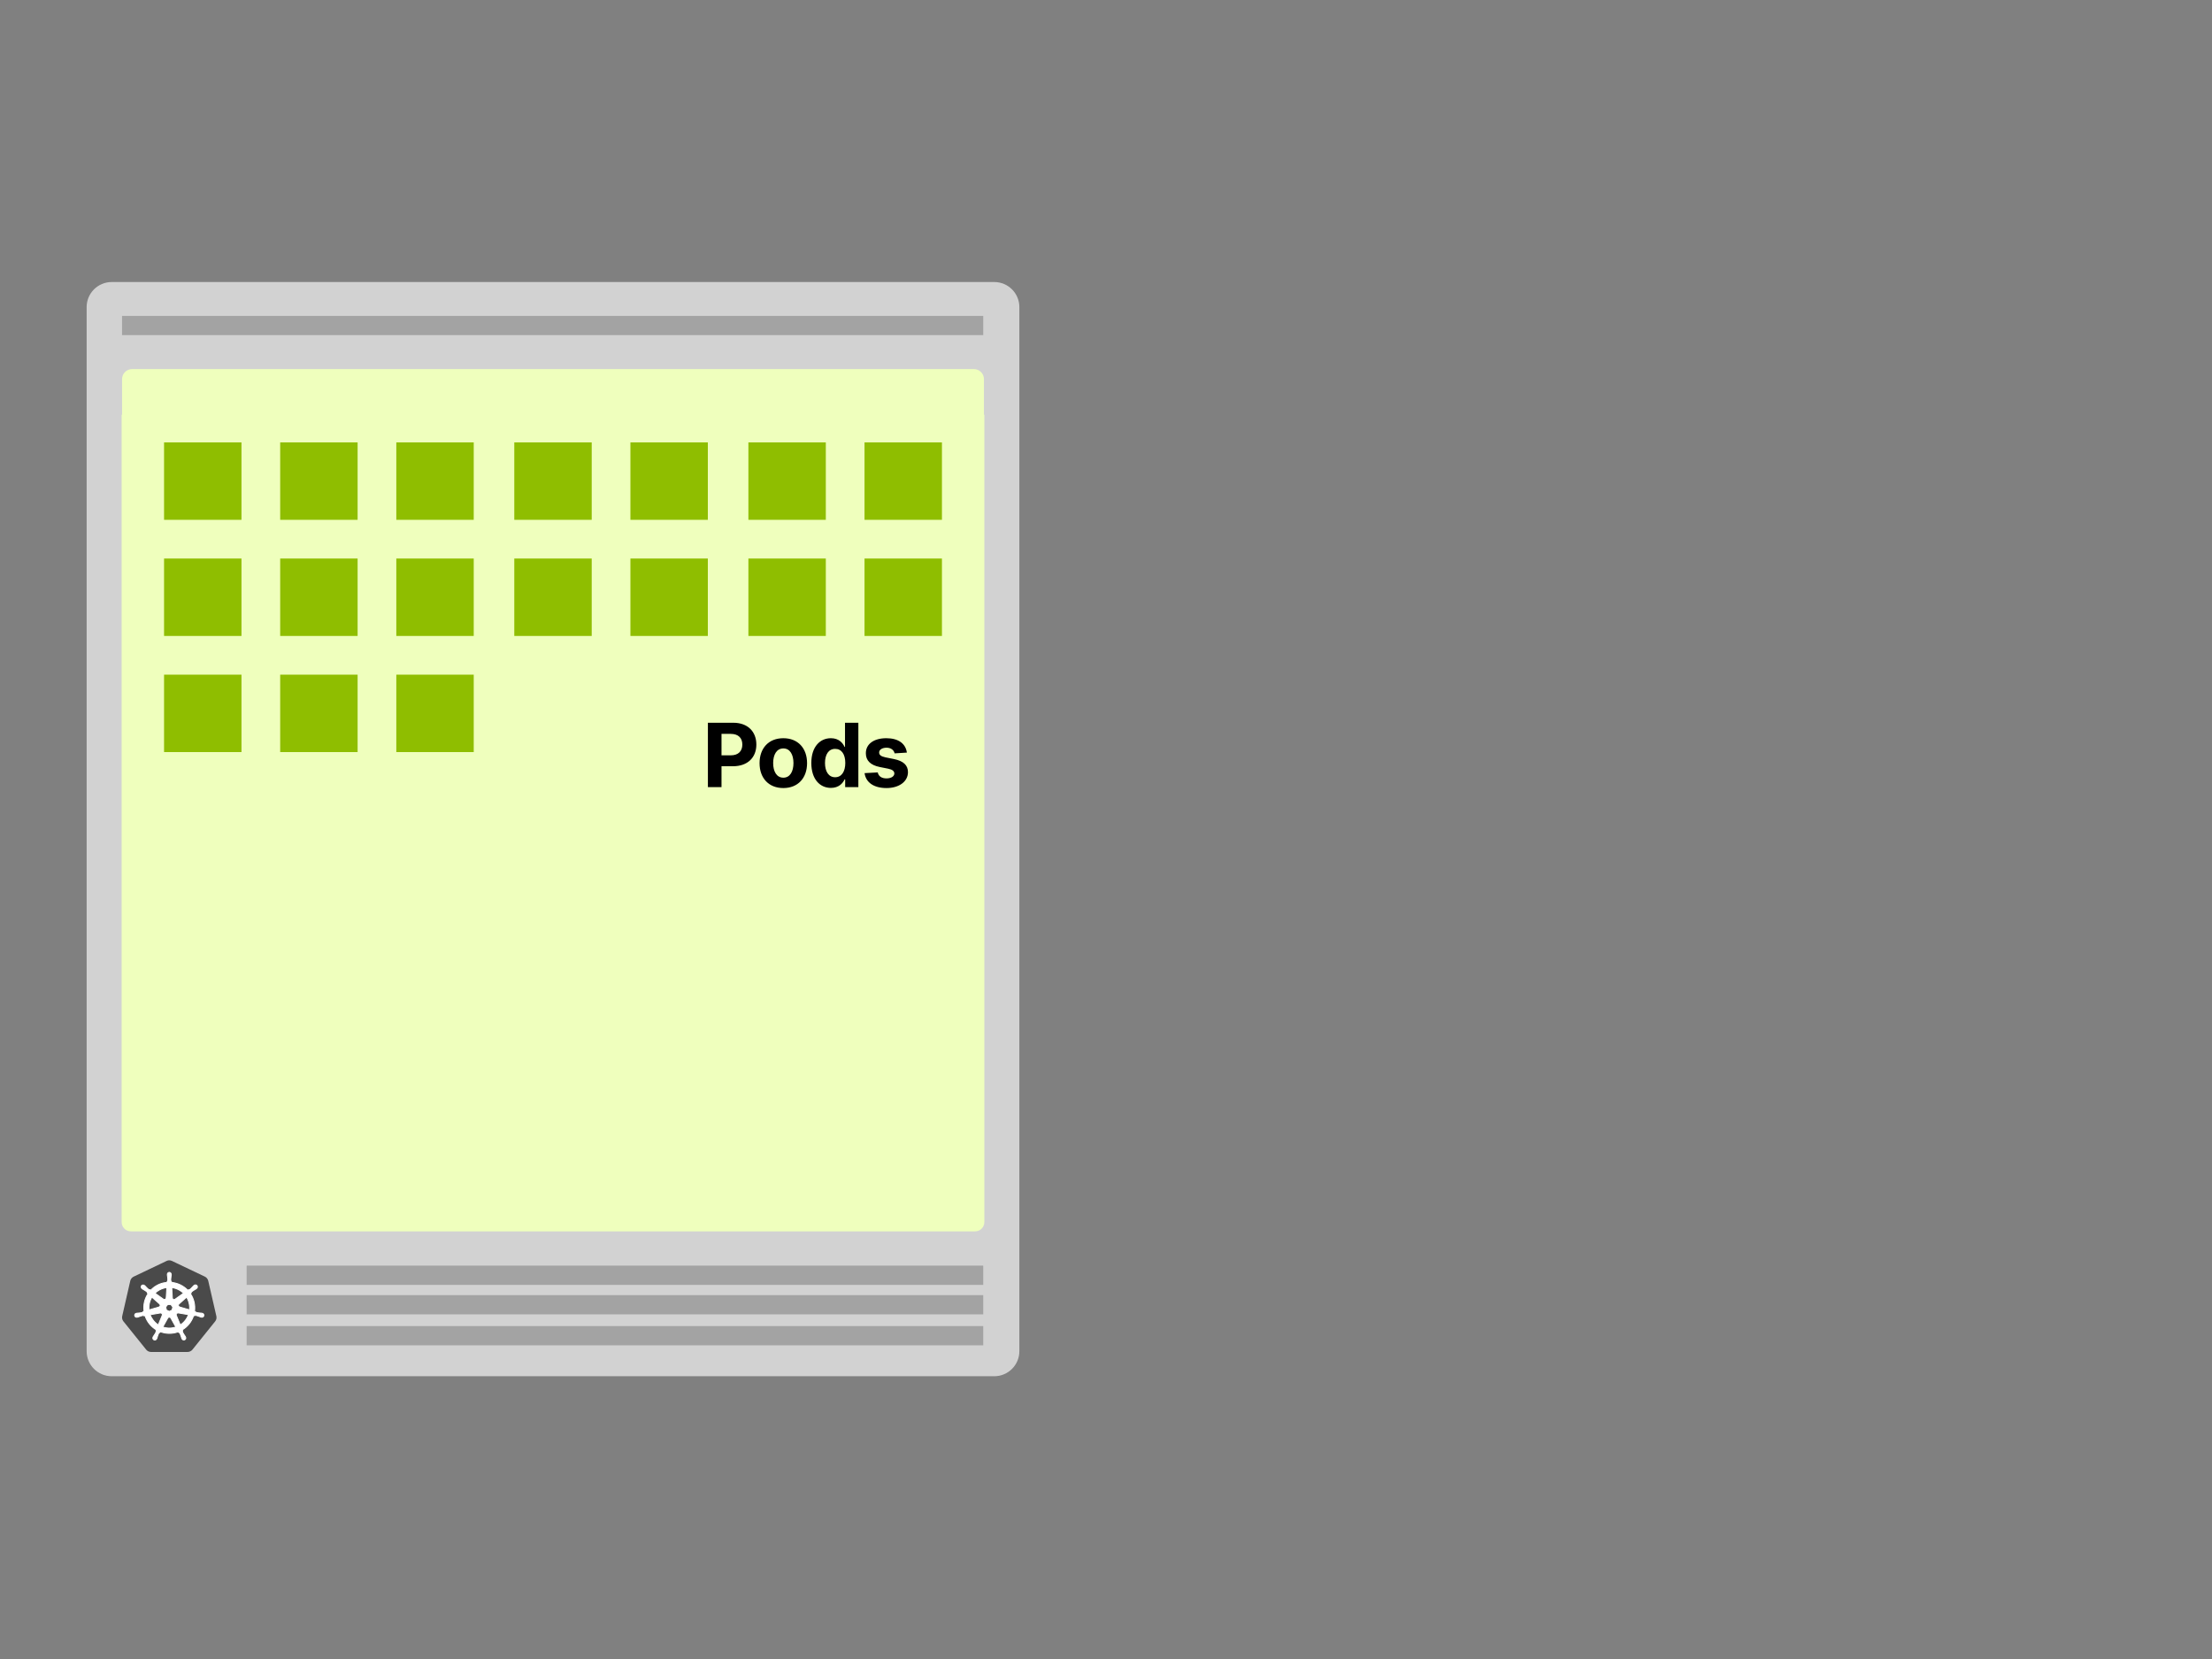 <svg width="1200" height="900" viewBox="0 0 1200 900" fill="none" xmlns="http://www.w3.org/2000/svg">
<rect x="0" y="0" width="1200" height="900" fill="#808080" stroke="none"/>
<path fill-rule="evenodd" clip-rule="evenodd" d="M553 166.6V733C553 740.511 546.906 746.6 539.39 746.6H60.61C53.095 746.6 47 740.511 47 733V166.6C47 159.089 53.094 153 60.61 153H539.39C546.905 153 553 159.089 553 166.6Z" fill="#D2D2D2"/>
<path fill-rule="evenodd" clip-rule="evenodd" d="M133.8 719.4H533.4V729.84H133.8V719.4ZM133.8 702.6H533.4V713.04H133.8V702.6ZM133.8 686.6H533.4V697.04H133.8V686.6ZM66.2 171.4H533.4V181.8H66.2V171.4Z" fill="#A3A3A3"/>
<path fill-rule="evenodd" clip-rule="evenodd" d="M71.66 200.232H528.34C529.055 200.232 529.763 200.372 530.423 200.646C531.084 200.919 531.684 201.32 532.19 201.826C532.695 202.331 533.096 202.931 533.37 203.592C533.644 204.252 533.785 204.96 533.785 205.675V662.303C533.785 663.747 533.211 665.131 532.19 666.152C531.169 667.173 529.785 667.747 528.341 667.747H71.659C70.215 667.747 68.83 667.173 67.809 666.152C66.788 665.131 66.215 663.747 66.215 662.303V205.675C66.215 204.231 66.789 202.847 67.81 201.826C68.831 200.805 70.215 200.232 71.659 200.232H71.66Z" fill="#EFFFBD"/>
<path d="M91.675 683.719C91.216 683.746 90.768 683.865 90.357 684.069L72.511 692.578C72.051 692.797 71.647 693.117 71.329 693.514C71.01 693.911 70.785 694.375 70.671 694.871L66.301 713.975C66.197 714.419 66.185 714.88 66.268 715.328C66.351 715.776 66.525 716.203 66.781 716.58C66.843 716.673 66.907 716.762 66.974 716.849L79.304 732.177C79.955 732.977 80.934 733.437 81.965 733.433H101.741C102.251 733.43 102.754 733.315 103.215 733.096C103.675 732.876 104.082 732.558 104.405 732.163L116.729 716.831C117.375 716.031 117.617 714.974 117.369 713.971L112.972 694.853C112.857 694.357 112.632 693.894 112.313 693.497C111.995 693.1 111.591 692.78 111.132 692.56L93.313 684.07C92.799 683.817 92.231 683.697 91.659 683.72L91.675 683.719Z" fill="#4A4A4A"/>
<path d="M91.838 690.229C91.224 690.272 90.758 690.799 90.79 691.414V691.714C90.818 692.056 90.87 692.394 90.937 692.728C91.035 693.368 91.071 694.018 91.043 694.666C90.981 694.88 90.86 695.071 90.693 695.218L90.67 695.67C90.021 695.724 89.377 695.823 88.743 695.967C86.074 696.568 83.646 697.954 81.771 699.946L81.387 699.674C81.282 699.706 81.173 699.716 81.064 699.705C80.956 699.694 80.85 699.662 80.754 699.61C80.234 699.225 79.753 698.791 79.318 698.313C79.099 698.051 78.865 697.803 78.618 697.568L78.381 697.38C78.17 697.211 77.911 697.113 77.641 697.1C77.48 697.091 77.319 697.121 77.171 697.187C77.023 697.252 76.893 697.352 76.791 697.477C76.617 697.72 76.547 698.023 76.596 698.318C76.645 698.613 76.809 698.877 77.052 699.051L77.273 699.227C77.558 699.417 77.853 699.589 78.157 699.744C78.728 700.06 79.264 700.435 79.755 700.864C79.882 701.046 79.956 701.259 79.968 701.48L80.318 701.8C78.433 704.628 77.659 708.052 78.143 711.416L77.694 711.544C77.578 711.73 77.422 711.887 77.237 712.004C76.612 712.172 75.971 712.278 75.325 712.321C74.982 712.328 74.64 712.355 74.3 712.401L74.016 712.465H73.986C73.789 712.492 73.604 712.574 73.451 712.7C73.298 712.826 73.183 712.993 73.119 713.18C73.055 713.368 73.044 713.57 73.087 713.764C73.131 713.957 73.227 714.135 73.366 714.277C73.651 714.565 74.076 714.667 74.461 714.541H74.481L74.771 714.509C75.097 714.411 75.416 714.295 75.728 714.159C76.329 713.918 76.952 713.736 77.588 713.616C77.809 713.629 78.021 713.704 78.2 713.832L78.68 713.752C79.72 716.981 81.908 719.717 84.83 721.442L84.634 721.85C84.724 722.038 84.757 722.246 84.73 722.452C84.465 723.065 84.142 723.651 83.764 724.201C83.557 724.474 83.365 724.759 83.191 725.054L83.055 725.342C82.956 725.513 82.907 725.708 82.912 725.906C82.917 726.104 82.977 726.296 83.085 726.462C83.192 726.627 83.343 726.76 83.522 726.846C83.7 726.931 83.898 726.965 84.095 726.945C84.498 726.9 84.84 726.632 84.981 726.253L85.114 725.981C85.236 725.661 85.338 725.334 85.422 725.005C85.705 724.305 85.859 723.554 86.246 723.09C86.373 722.971 86.532 722.892 86.704 722.865L86.944 722.428C90.11 723.645 93.614 723.654 96.786 722.452L96.999 722.861C97.216 722.894 97.412 723.012 97.543 723.189C97.844 723.762 98.088 724.362 98.273 724.982C98.358 725.314 98.463 725.641 98.584 725.96L98.717 726.233C98.787 726.418 98.907 726.58 99.063 726.701C99.219 726.822 99.406 726.898 99.603 726.92C99.799 726.942 99.998 726.908 100.177 726.824C100.356 726.74 100.508 726.608 100.617 726.443C100.837 726.103 100.847 725.669 100.643 725.32L100.503 725.032C100.329 724.738 100.138 724.454 99.931 724.182C99.563 723.646 99.242 723.08 98.971 722.489C98.945 722.381 98.941 722.268 98.96 722.158C98.978 722.048 99.019 721.943 99.079 721.849C99.011 721.71 98.951 721.566 98.901 721.419C101.816 719.681 103.994 716.935 105.023 713.701L105.477 713.781C105.64 713.633 105.855 713.553 106.075 713.56C106.71 713.682 107.333 713.88 107.935 714.104C108.248 714.248 108.568 714.37 108.893 714.473C108.97 714.493 109.083 714.511 109.168 714.532H109.189C109.378 714.593 109.58 714.601 109.773 714.553C109.966 714.506 110.142 714.407 110.282 714.265C110.422 714.124 110.519 713.947 110.564 713.753C110.609 713.56 110.599 713.357 110.536 713.169C110.471 712.981 110.356 712.815 110.202 712.689C110.048 712.563 109.863 712.482 109.666 712.455L109.356 712.382C109.015 712.336 108.673 712.309 108.329 712.302C107.683 712.26 107.042 712.154 106.417 711.986C106.224 711.878 106.065 711.718 105.957 711.525L105.524 711.397C105.985 708.035 105.195 704.62 103.304 701.802L103.682 701.452C103.667 701.232 103.739 701.015 103.882 700.847C104.373 700.426 104.903 700.052 105.466 699.733C105.771 699.578 106.066 699.405 106.35 699.216L106.584 699.026C106.713 698.946 106.824 698.84 106.909 698.714C106.994 698.589 107.052 698.447 107.078 698.297C107.104 698.147 107.098 697.994 107.06 697.847C107.023 697.7 106.954 697.563 106.86 697.444C106.765 697.325 106.646 697.228 106.511 697.159C106.376 697.089 106.228 697.049 106.077 697.041C105.925 697.033 105.774 697.058 105.632 697.113C105.491 697.168 105.362 697.252 105.256 697.36L105.019 697.55C104.772 697.784 104.538 698.033 104.319 698.294C103.897 698.777 103.429 699.218 102.922 699.611C102.717 699.694 102.493 699.719 102.275 699.681L101.87 699.971C99.531 697.519 96.382 696 93.007 695.695C93.007 695.535 92.987 695.295 92.983 695.22C92.801 695.095 92.675 694.904 92.633 694.688C92.611 694.042 92.652 693.395 92.755 692.757C92.825 692.42 92.872 692.084 92.903 691.743V691.423C92.919 691.127 92.817 690.837 92.621 690.615C92.424 690.394 92.148 690.258 91.853 690.238L91.839 690.23L91.838 690.229ZM90.503 698.499L90.183 704.093H90.159C90.149 704.262 90.095 704.426 90.001 704.568C89.908 704.71 89.779 704.824 89.627 704.9C89.475 704.977 89.304 705.01 89.134 704.995C88.965 704.98 88.802 704.916 88.667 704.813L84.079 701.563C85.54 700.129 87.372 699.131 89.369 698.683C89.743 698.603 90.12 698.542 90.5 698.5H90.503V698.499ZM93.173 698.499C95.583 698.799 97.827 699.882 99.563 701.579L95.019 704.809C94.881 704.919 94.716 704.989 94.541 705.009C94.365 705.03 94.188 705.001 94.029 704.925C93.87 704.85 93.735 704.731 93.639 704.583C93.544 704.434 93.493 704.262 93.491 704.086L93.174 698.5L93.173 698.499ZM82.413 703.667L86.609 707.41V707.434C86.737 707.546 86.832 707.691 86.884 707.852C86.936 708.014 86.944 708.187 86.906 708.352C86.868 708.518 86.786 708.67 86.669 708.793C86.551 708.916 86.403 709.005 86.239 709.05V709.066L80.855 710.614C80.588 708.188 81.137 705.743 82.415 703.664L82.413 703.667ZM101.233 703.667C102.508 705.74 103.071 708.172 102.838 710.595L97.446 709.042V709.021C97.282 708.977 97.132 708.889 97.015 708.766C96.897 708.643 96.815 708.49 96.778 708.324C96.74 708.158 96.748 707.985 96.801 707.823C96.853 707.661 96.948 707.516 97.076 707.404L101.239 703.68L101.233 703.667ZM90.979 707.702H92.695L93.745 709.034L93.363 710.699L91.821 711.439L90.276 710.699L89.912 709.034L90.979 707.702V707.702ZM96.477 712.246C96.549 712.238 96.621 712.238 96.693 712.246L102.245 713.182C101.433 715.492 99.868 717.462 97.802 718.775L95.656 713.581C95.597 713.442 95.573 713.29 95.584 713.139C95.596 712.989 95.644 712.843 95.724 712.714C95.804 712.586 95.913 712.479 96.043 712.401C96.173 712.324 96.32 712.279 96.471 712.27L96.477 712.246ZM87.153 712.27C87.307 712.273 87.459 712.313 87.594 712.388C87.729 712.463 87.844 712.569 87.928 712.699C88.012 712.828 88.063 712.976 88.076 713.13C88.089 713.283 88.064 713.437 88.003 713.579V713.599L85.871 718.752C83.83 717.443 82.277 715.498 81.454 713.217L86.958 712.284C87.02 712.278 87.082 712.278 87.144 712.284L87.154 712.27H87.153ZM91.803 714.51C92.16 714.5 92.493 714.69 92.663 715.004H92.683L95.396 719.899L94.312 720.219C92.316 720.676 90.233 720.568 88.295 719.909L91.017 715.014C91.098 714.873 91.215 714.755 91.355 714.672C91.495 714.589 91.654 714.544 91.817 714.541L91.803 714.511V714.51Z" fill="white" stroke="white" stroke-width="0.5"/>
<path d="M66 225H534V663C534 664.326 533.473 665.598 532.536 666.536C531.598 667.473 530.326 668 529 668H71C69.674 668 68.402 667.473 67.465 666.536C66.527 665.598 66 664.326 66 663V225Z" fill="#EFFFBD"/>
<path fill-rule="evenodd" clip-rule="evenodd" d="M89 303H131V345H89V303ZM152 303H194V345H152V303ZM215 303H257V345H215V303ZM279 303H321V345H279V303ZM342 303H384V345H342V303ZM89 240H131V282H89V240ZM152 240H194V282H152V240ZM215 240H257V282H215V240ZM279 240H321V282H279V240ZM342 240H384V282H342V240ZM406 303H448V345H406V303ZM406 240H448V282H406V240ZM469 303H511V345H469V303ZM469 240H511V282H469V240ZM89 366H131V408H89V366ZM152 366H194V408H152V366ZM215 366H257V408H215V366Z" fill="#8FBE00"/>
<path d="M384.034 427H391.415V415.682H397.619C405.648 415.682 410.318 410.892 410.318 403.92C410.318 396.983 405.733 392.091 397.807 392.091H384.034V427ZM391.415 409.767V398.125H396.392C400.653 398.125 402.716 400.443 402.716 403.92C402.716 407.381 400.653 409.767 396.426 409.767H391.415ZM424.944 427.511C432.887 427.511 437.83 422.074 437.83 414.011C437.83 405.898 432.887 400.477 424.944 400.477C417 400.477 412.057 405.898 412.057 414.011C412.057 422.074 417 427.511 424.944 427.511ZM424.978 421.886C421.313 421.886 419.438 418.528 419.438 413.96C419.438 409.392 421.313 406.017 424.978 406.017C428.574 406.017 430.449 409.392 430.449 413.96C430.449 418.528 428.574 421.886 424.978 421.886ZM450.759 427.426C454.986 427.426 457.185 424.989 458.191 422.807H458.498V427H465.657V392.091H458.413V405.216H458.191C457.219 403.085 455.123 400.477 450.742 400.477C444.998 400.477 440.14 404.943 440.14 413.943C440.14 422.705 444.793 427.426 450.759 427.426ZM453.06 421.648C449.498 421.648 447.555 418.477 447.555 413.909C447.555 409.375 449.464 406.256 453.06 406.256C456.589 406.256 458.566 409.239 458.566 413.909C458.566 418.58 456.555 421.648 453.06 421.648ZM491.971 408.284C491.323 403.46 487.437 400.477 480.823 400.477C474.125 400.477 469.71 403.58 469.727 408.625C469.71 412.545 472.181 415.085 477.295 416.108L481.829 417.011C484.113 417.472 485.153 418.307 485.187 419.619C485.153 421.17 483.466 422.278 480.926 422.278C478.335 422.278 476.613 421.17 476.17 419.04L469.028 419.415C469.71 424.426 473.971 427.511 480.909 427.511C487.693 427.511 492.551 424.051 492.568 418.886C492.551 415.102 490.079 412.835 485 411.795L480.261 410.841C477.823 410.312 476.92 409.477 476.937 408.216C476.92 406.648 478.693 405.625 480.943 405.625C483.466 405.625 484.966 407.006 485.323 408.693L491.971 408.284Z" fill="black"/>
</svg>
